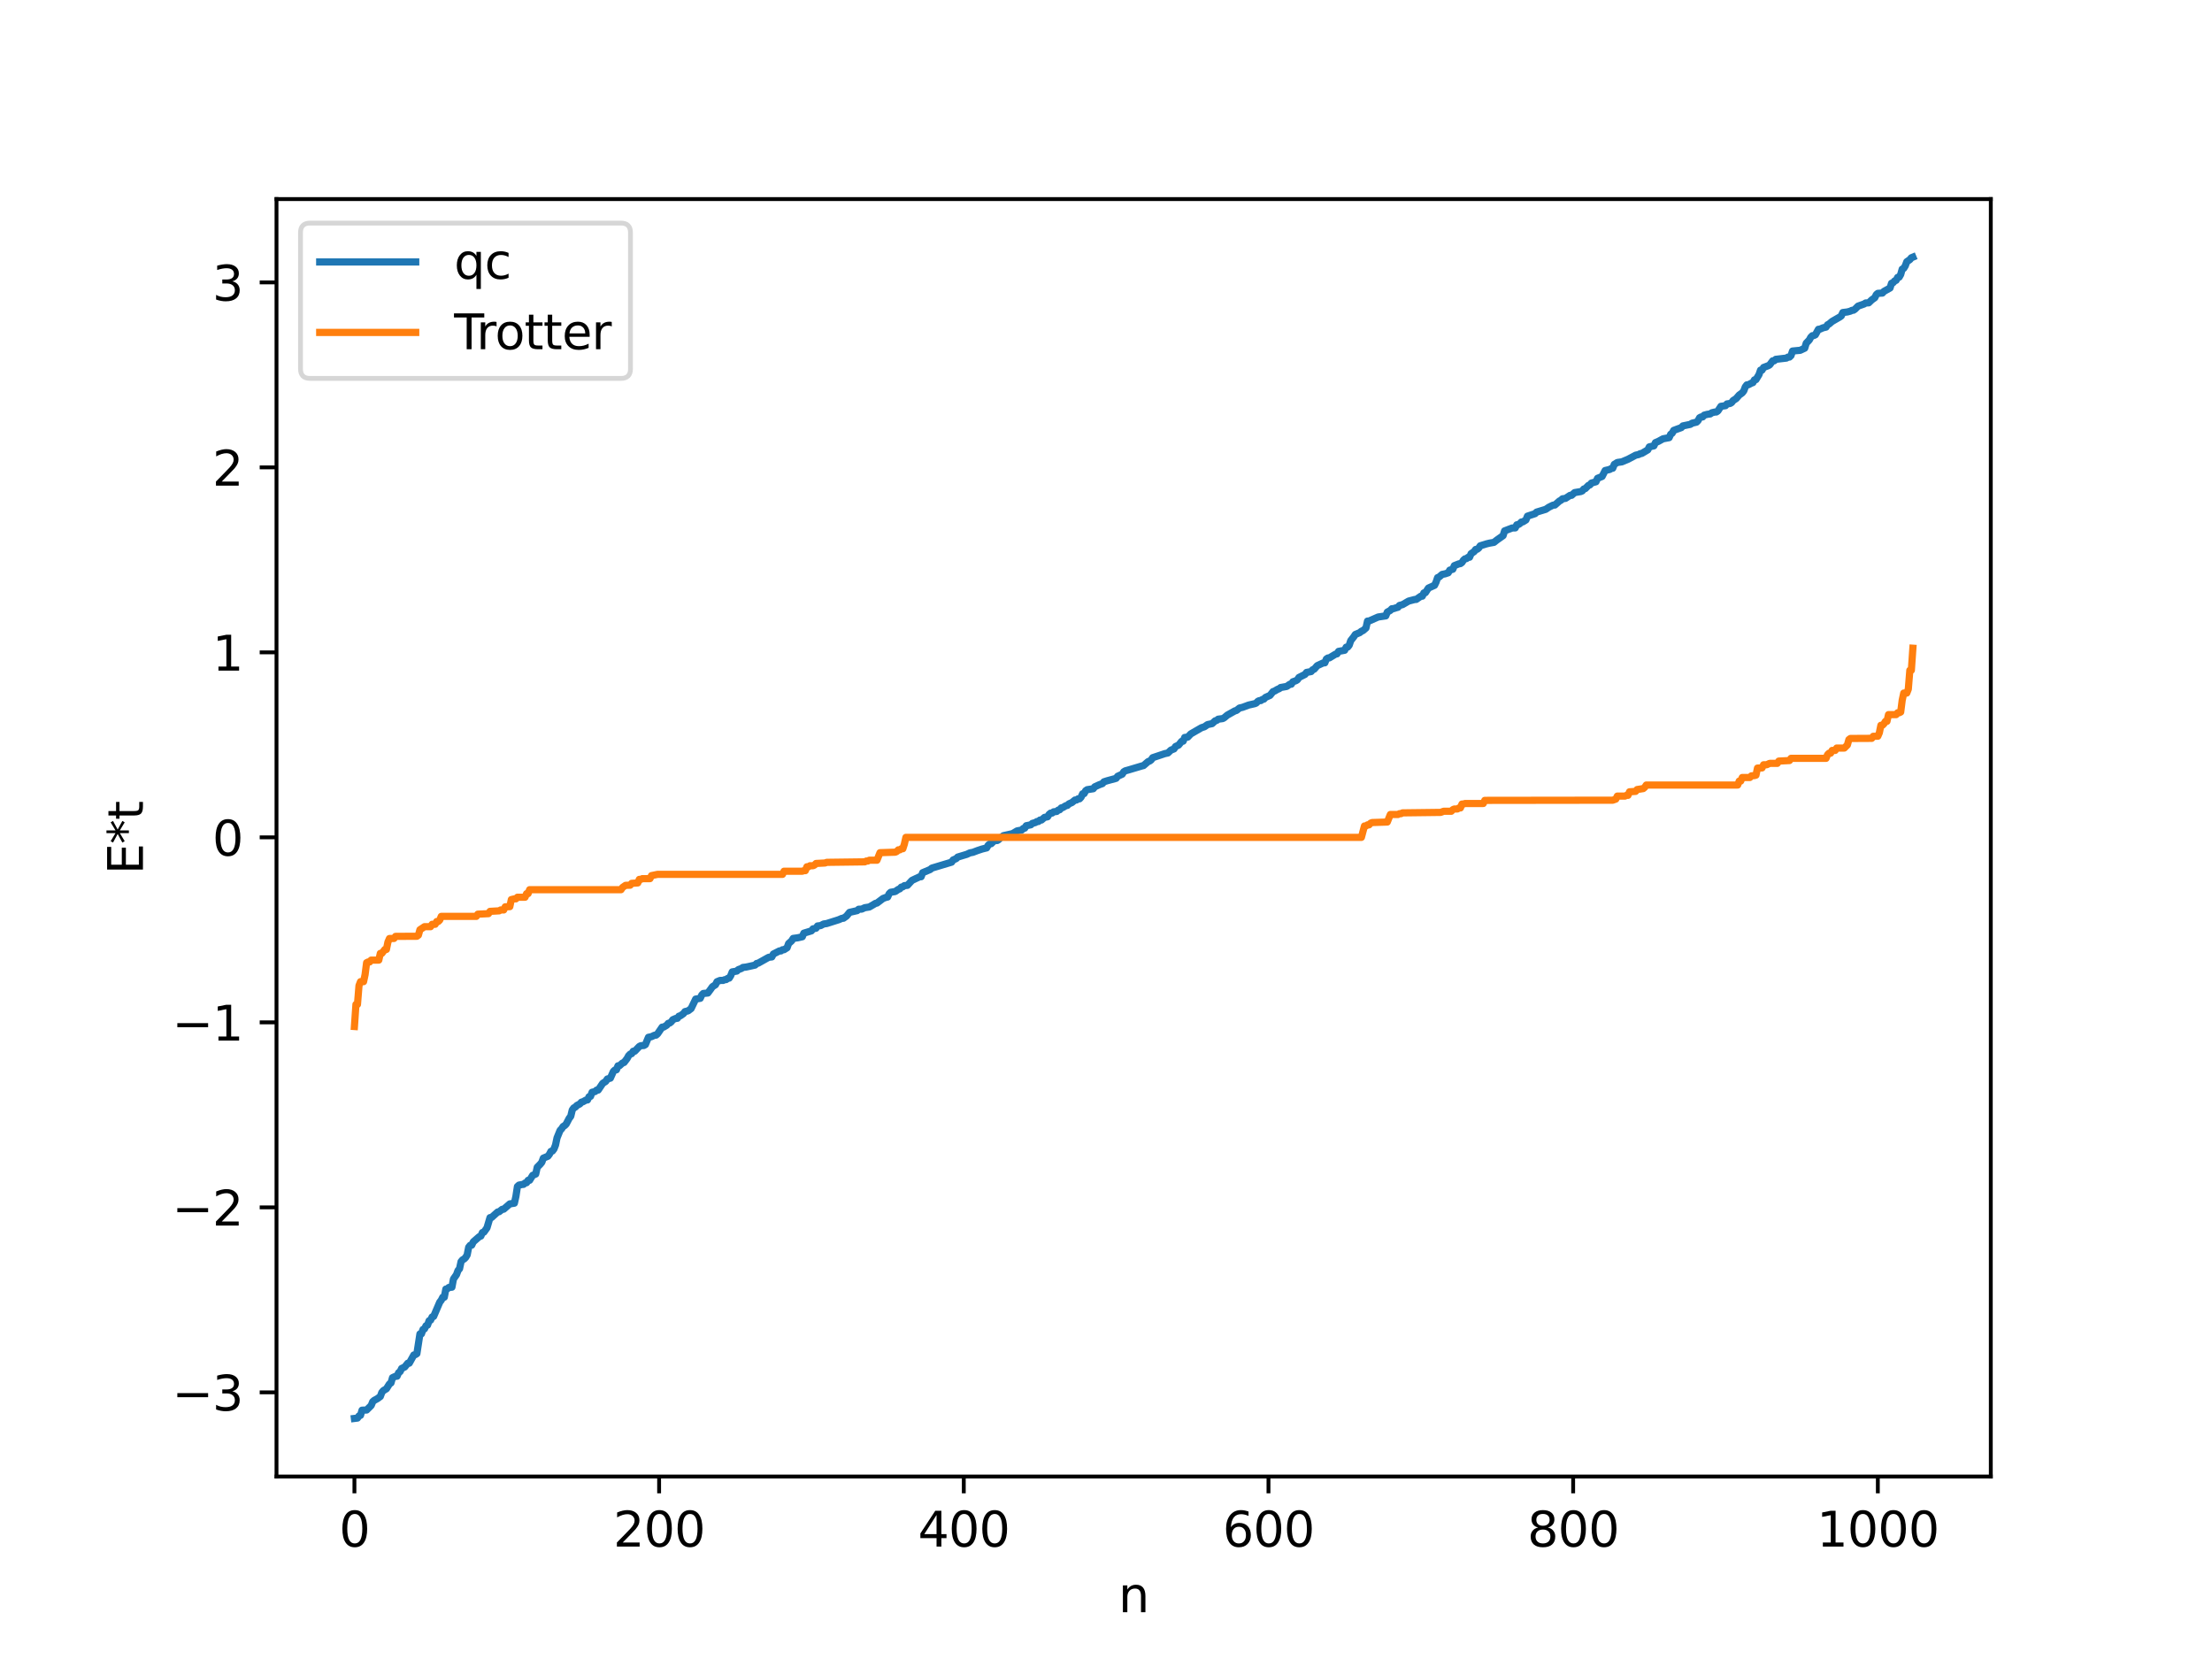 <?xml version="1.0" encoding="utf-8" standalone="no"?>
<!DOCTYPE svg PUBLIC "-//W3C//DTD SVG 1.1//EN"
  "http://www.w3.org/Graphics/SVG/1.1/DTD/svg11.dtd">
<svg xmlns:xlink="http://www.w3.org/1999/xlink" width="460.8pt" height="345.6pt" viewBox="0 0 460.8 345.6" xmlns="http://www.w3.org/2000/svg" version="1.1">
 <defs>
  <style type="text/css">*{stroke-linejoin: round; stroke-linecap: butt}</style>
 </defs>
 <g id="figure_1">
  <g id="patch_1">
   <path d="M 0 345.6 
L 460.8 345.6 
L 460.8 0 
L 0 0 
z
" style="fill: #ffffff"/>
  </g>
  <g id="axes_1">
   <g id="patch_2">
    <path d="M 57.6 307.584 
L 414.72 307.584 
L 414.72 41.472 
L 57.6 41.472 
z
" style="fill: #ffffff"/>
   </g>
   <g id="matplotlib.axis_1">
    <g id="xtick_1">
     <g id="line2d_1">
      <defs>
       <path id="m6f1e377bc5" d="M 0 0 
L 0 3.5 
" style="stroke: #000000; stroke-width: 0.8"/>
      </defs>
      <g>
       <use xlink:href="#m6f1e377bc5" x="73.833" y="307.584" style="stroke: #000000; stroke-width: 0.8"/>
      </g>
     </g>
     <g id="text_1">
      <!-- 0 -->
      <g transform="translate(70.651 322.182) scale(0.1 -0.1)">
       <defs>
        <path id="DejaVuSans-30" d="M 2034 4250 
Q 1547 4250 1301 3770 
Q 1056 3291 1056 2328 
Q 1056 1369 1301 889 
Q 1547 409 2034 409 
Q 2525 409 2770 889 
Q 3016 1369 3016 2328 
Q 3016 3291 2770 3770 
Q 2525 4250 2034 4250 
z
M 2034 4750 
Q 2819 4750 3233 4129 
Q 3647 3509 3647 2328 
Q 3647 1150 3233 529 
Q 2819 -91 2034 -91 
Q 1250 -91 836 529 
Q 422 1150 422 2328 
Q 422 3509 836 4129 
Q 1250 4750 2034 4750 
z
" transform="scale(0.016)"/>
       </defs>
       <use xlink:href="#DejaVuSans-30"/>
      </g>
     </g>
    </g>
    <g id="xtick_2">
     <g id="line2d_2">
      <g>
       <use xlink:href="#m6f1e377bc5" x="137.304" y="307.584" style="stroke: #000000; stroke-width: 0.8"/>
      </g>
     </g>
     <g id="text_2">
      <!-- 200 -->
      <g transform="translate(127.76 322.182) scale(0.1 -0.1)">
       <defs>
        <path id="DejaVuSans-32" d="M 1228 531 
L 3431 531 
L 3431 0 
L 469 0 
L 469 531 
Q 828 903 1448 1529 
Q 2069 2156 2228 2338 
Q 2531 2678 2651 2914 
Q 2772 3150 2772 3378 
Q 2772 3750 2511 3984 
Q 2250 4219 1831 4219 
Q 1534 4219 1204 4116 
Q 875 4013 500 3803 
L 500 4441 
Q 881 4594 1212 4672 
Q 1544 4750 1819 4750 
Q 2544 4750 2975 4387 
Q 3406 4025 3406 3419 
Q 3406 3131 3298 2873 
Q 3191 2616 2906 2266 
Q 2828 2175 2409 1742 
Q 1991 1309 1228 531 
z
" transform="scale(0.016)"/>
       </defs>
       <use xlink:href="#DejaVuSans-32"/>
       <use xlink:href="#DejaVuSans-30" x="63.623"/>
       <use xlink:href="#DejaVuSans-30" x="127.246"/>
      </g>
     </g>
    </g>
    <g id="xtick_3">
     <g id="line2d_3">
      <g>
       <use xlink:href="#m6f1e377bc5" x="200.775" y="307.584" style="stroke: #000000; stroke-width: 0.8"/>
      </g>
     </g>
     <g id="text_3">
      <!-- 400 -->
      <g transform="translate(191.231 322.182) scale(0.1 -0.1)">
       <defs>
        <path id="DejaVuSans-34" d="M 2419 4116 
L 825 1625 
L 2419 1625 
L 2419 4116 
z
M 2253 4666 
L 3047 4666 
L 3047 1625 
L 3713 1625 
L 3713 1100 
L 3047 1100 
L 3047 0 
L 2419 0 
L 2419 1100 
L 313 1100 
L 313 1709 
L 2253 4666 
z
" transform="scale(0.016)"/>
       </defs>
       <use xlink:href="#DejaVuSans-34"/>
       <use xlink:href="#DejaVuSans-30" x="63.623"/>
       <use xlink:href="#DejaVuSans-30" x="127.246"/>
      </g>
     </g>
    </g>
    <g id="xtick_4">
     <g id="line2d_4">
      <g>
       <use xlink:href="#m6f1e377bc5" x="264.246" y="307.584" style="stroke: #000000; stroke-width: 0.8"/>
      </g>
     </g>
     <g id="text_4">
      <!-- 600 -->
      <g transform="translate(254.702 322.182) scale(0.1 -0.1)">
       <defs>
        <path id="DejaVuSans-36" d="M 2113 2584 
Q 1688 2584 1439 2293 
Q 1191 2003 1191 1497 
Q 1191 994 1439 701 
Q 1688 409 2113 409 
Q 2538 409 2786 701 
Q 3034 994 3034 1497 
Q 3034 2003 2786 2293 
Q 2538 2584 2113 2584 
z
M 3366 4563 
L 3366 3988 
Q 3128 4100 2886 4159 
Q 2644 4219 2406 4219 
Q 1781 4219 1451 3797 
Q 1122 3375 1075 2522 
Q 1259 2794 1537 2939 
Q 1816 3084 2150 3084 
Q 2853 3084 3261 2657 
Q 3669 2231 3669 1497 
Q 3669 778 3244 343 
Q 2819 -91 2113 -91 
Q 1303 -91 875 529 
Q 447 1150 447 2328 
Q 447 3434 972 4092 
Q 1497 4750 2381 4750 
Q 2619 4750 2861 4703 
Q 3103 4656 3366 4563 
z
" transform="scale(0.016)"/>
       </defs>
       <use xlink:href="#DejaVuSans-36"/>
       <use xlink:href="#DejaVuSans-30" x="63.623"/>
       <use xlink:href="#DejaVuSans-30" x="127.246"/>
      </g>
     </g>
    </g>
    <g id="xtick_5">
     <g id="line2d_5">
      <g>
       <use xlink:href="#m6f1e377bc5" x="327.717" y="307.584" style="stroke: #000000; stroke-width: 0.8"/>
      </g>
     </g>
     <g id="text_5">
      <!-- 800 -->
      <g transform="translate(318.173 322.182) scale(0.1 -0.1)">
       <defs>
        <path id="DejaVuSans-38" d="M 2034 2216 
Q 1584 2216 1326 1975 
Q 1069 1734 1069 1313 
Q 1069 891 1326 650 
Q 1584 409 2034 409 
Q 2484 409 2743 651 
Q 3003 894 3003 1313 
Q 3003 1734 2745 1975 
Q 2488 2216 2034 2216 
z
M 1403 2484 
Q 997 2584 770 2862 
Q 544 3141 544 3541 
Q 544 4100 942 4425 
Q 1341 4750 2034 4750 
Q 2731 4750 3128 4425 
Q 3525 4100 3525 3541 
Q 3525 3141 3298 2862 
Q 3072 2584 2669 2484 
Q 3125 2378 3379 2068 
Q 3634 1759 3634 1313 
Q 3634 634 3220 271 
Q 2806 -91 2034 -91 
Q 1263 -91 848 271 
Q 434 634 434 1313 
Q 434 1759 690 2068 
Q 947 2378 1403 2484 
z
M 1172 3481 
Q 1172 3119 1398 2916 
Q 1625 2713 2034 2713 
Q 2441 2713 2670 2916 
Q 2900 3119 2900 3481 
Q 2900 3844 2670 4047 
Q 2441 4250 2034 4250 
Q 1625 4250 1398 4047 
Q 1172 3844 1172 3481 
z
" transform="scale(0.016)"/>
       </defs>
       <use xlink:href="#DejaVuSans-38"/>
       <use xlink:href="#DejaVuSans-30" x="63.623"/>
       <use xlink:href="#DejaVuSans-30" x="127.246"/>
      </g>
     </g>
    </g>
    <g id="xtick_6">
     <g id="line2d_6">
      <g>
       <use xlink:href="#m6f1e377bc5" x="391.188" y="307.584" style="stroke: #000000; stroke-width: 0.8"/>
      </g>
     </g>
     <g id="text_6">
      <!-- 1000 -->
      <g transform="translate(378.463 322.182) scale(0.1 -0.1)">
       <defs>
        <path id="DejaVuSans-31" d="M 794 531 
L 1825 531 
L 1825 4091 
L 703 3866 
L 703 4441 
L 1819 4666 
L 2450 4666 
L 2450 531 
L 3481 531 
L 3481 0 
L 794 0 
L 794 531 
z
" transform="scale(0.016)"/>
       </defs>
       <use xlink:href="#DejaVuSans-31"/>
       <use xlink:href="#DejaVuSans-30" x="63.623"/>
       <use xlink:href="#DejaVuSans-30" x="127.246"/>
       <use xlink:href="#DejaVuSans-30" x="190.869"/>
      </g>
     </g>
    </g>
    <g id="text_7">
     <!-- n -->
     <g transform="translate(232.991 335.861) scale(0.1 -0.1)">
      <defs>
       <path id="DejaVuSans-6e" d="M 3513 2113 
L 3513 0 
L 2938 0 
L 2938 2094 
Q 2938 2591 2744 2837 
Q 2550 3084 2163 3084 
Q 1697 3084 1428 2787 
Q 1159 2491 1159 1978 
L 1159 0 
L 581 0 
L 581 3500 
L 1159 3500 
L 1159 2956 
Q 1366 3272 1645 3428 
Q 1925 3584 2291 3584 
Q 2894 3584 3203 3211 
Q 3513 2838 3513 2113 
z
" transform="scale(0.016)"/>
      </defs>
      <use xlink:href="#DejaVuSans-6e"/>
     </g>
    </g>
   </g>
   <g id="matplotlib.axis_2">
    <g id="ytick_1">
     <g id="line2d_7">
      <defs>
       <path id="mf1feb1be3d" d="M 0 0 
L -3.5 0 
" style="stroke: #000000; stroke-width: 0.8"/>
      </defs>
      <g>
       <use xlink:href="#mf1feb1be3d" x="57.6" y="290.049" style="stroke: #000000; stroke-width: 0.8"/>
      </g>
     </g>
     <g id="text_8">
      <!-- −3 -->
      <g transform="translate(35.858 293.848) scale(0.1 -0.1)">
       <defs>
        <path id="DejaVuSans-2212" d="M 678 2272 
L 4684 2272 
L 4684 1741 
L 678 1741 
L 678 2272 
z
" transform="scale(0.016)"/>
        <path id="DejaVuSans-33" d="M 2597 2516 
Q 3050 2419 3304 2112 
Q 3559 1806 3559 1356 
Q 3559 666 3084 287 
Q 2609 -91 1734 -91 
Q 1441 -91 1130 -33 
Q 819 25 488 141 
L 488 750 
Q 750 597 1062 519 
Q 1375 441 1716 441 
Q 2309 441 2620 675 
Q 2931 909 2931 1356 
Q 2931 1769 2642 2001 
Q 2353 2234 1838 2234 
L 1294 2234 
L 1294 2753 
L 1863 2753 
Q 2328 2753 2575 2939 
Q 2822 3125 2822 3475 
Q 2822 3834 2567 4026 
Q 2313 4219 1838 4219 
Q 1578 4219 1281 4162 
Q 984 4106 628 3988 
L 628 4550 
Q 988 4650 1302 4700 
Q 1616 4750 1894 4750 
Q 2613 4750 3031 4423 
Q 3450 4097 3450 3541 
Q 3450 3153 3228 2886 
Q 3006 2619 2597 2516 
z
" transform="scale(0.016)"/>
       </defs>
       <use xlink:href="#DejaVuSans-2212"/>
       <use xlink:href="#DejaVuSans-33" x="83.789"/>
      </g>
     </g>
    </g>
    <g id="ytick_2">
     <g id="line2d_8">
      <g>
       <use xlink:href="#mf1feb1be3d" x="57.6" y="251.512" style="stroke: #000000; stroke-width: 0.8"/>
      </g>
     </g>
     <g id="text_9">
      <!-- −2 -->
      <g transform="translate(35.858 255.311) scale(0.1 -0.1)">
       <use xlink:href="#DejaVuSans-2212"/>
       <use xlink:href="#DejaVuSans-32" x="83.789"/>
      </g>
     </g>
    </g>
    <g id="ytick_3">
     <g id="line2d_9">
      <g>
       <use xlink:href="#mf1feb1be3d" x="57.6" y="212.975" style="stroke: #000000; stroke-width: 0.8"/>
      </g>
     </g>
     <g id="text_10">
      <!-- −1 -->
      <g transform="translate(35.858 216.774) scale(0.1 -0.1)">
       <use xlink:href="#DejaVuSans-2212"/>
       <use xlink:href="#DejaVuSans-31" x="83.789"/>
      </g>
     </g>
    </g>
    <g id="ytick_4">
     <g id="line2d_10">
      <g>
       <use xlink:href="#mf1feb1be3d" x="57.6" y="174.438" style="stroke: #000000; stroke-width: 0.8"/>
      </g>
     </g>
     <g id="text_11">
      <!-- 0 -->
      <g transform="translate(44.237 178.237) scale(0.1 -0.1)">
       <use xlink:href="#DejaVuSans-30"/>
      </g>
     </g>
    </g>
    <g id="ytick_5">
     <g id="line2d_11">
      <g>
       <use xlink:href="#mf1feb1be3d" x="57.6" y="135.901" style="stroke: #000000; stroke-width: 0.8"/>
      </g>
     </g>
     <g id="text_12">
      <!-- 1 -->
      <g transform="translate(44.237 139.7) scale(0.1 -0.1)">
       <use xlink:href="#DejaVuSans-31"/>
      </g>
     </g>
    </g>
    <g id="ytick_6">
     <g id="line2d_12">
      <g>
       <use xlink:href="#mf1feb1be3d" x="57.6" y="97.364" style="stroke: #000000; stroke-width: 0.8"/>
      </g>
     </g>
     <g id="text_13">
      <!-- 2 -->
      <g transform="translate(44.237 101.163) scale(0.1 -0.1)">
       <use xlink:href="#DejaVuSans-32"/>
      </g>
     </g>
    </g>
    <g id="ytick_7">
     <g id="line2d_13">
      <g>
       <use xlink:href="#mf1feb1be3d" x="57.6" y="58.827" style="stroke: #000000; stroke-width: 0.8"/>
      </g>
     </g>
     <g id="text_14">
      <!-- 3 -->
      <g transform="translate(44.237 62.626) scale(0.1 -0.1)">
       <use xlink:href="#DejaVuSans-33"/>
      </g>
     </g>
    </g>
    <g id="text_15">
     <!-- E*t -->
     <g transform="translate(29.778 182.148) rotate(-90) scale(0.1 -0.1)">
      <defs>
       <path id="DejaVuSans-45" d="M 628 4666 
L 3578 4666 
L 3578 4134 
L 1259 4134 
L 1259 2753 
L 3481 2753 
L 3481 2222 
L 1259 2222 
L 1259 531 
L 3634 531 
L 3634 0 
L 628 0 
L 628 4666 
z
" transform="scale(0.016)"/>
       <path id="DejaVuSans-2a" d="M 3009 3897 
L 1888 3291 
L 3009 2681 
L 2828 2375 
L 1778 3009 
L 1778 1831 
L 1422 1831 
L 1422 3009 
L 372 2375 
L 191 2681 
L 1313 3291 
L 191 3897 
L 372 4206 
L 1422 3572 
L 1422 4750 
L 1778 4750 
L 1778 3572 
L 2828 4206 
L 3009 3897 
z
" transform="scale(0.016)"/>
       <path id="DejaVuSans-74" d="M 1172 4494 
L 1172 3500 
L 2356 3500 
L 2356 3053 
L 1172 3053 
L 1172 1153 
Q 1172 725 1289 603 
Q 1406 481 1766 481 
L 2356 481 
L 2356 0 
L 1766 0 
Q 1100 0 847 248 
Q 594 497 594 1153 
L 594 3053 
L 172 3053 
L 172 3500 
L 594 3500 
L 594 4494 
L 1172 4494 
z
" transform="scale(0.016)"/>
      </defs>
      <use xlink:href="#DejaVuSans-45"/>
      <use xlink:href="#DejaVuSans-2a" x="63.184"/>
      <use xlink:href="#DejaVuSans-74" x="113.184"/>
     </g>
    </g>
   </g>
   <g id="line2d_14">
    <path d="M 73.833 295.488 
L 74.467 295.41 
L 74.785 294.966 
L 75.102 294.839 
L 75.42 293.769 
L 76.372 293.733 
L 77.324 292.79 
L 77.641 292.006 
L 77.958 291.724 
L 78.593 291.378 
L 79.228 290.92 
L 79.545 290.059 
L 79.862 289.692 
L 80.497 289.308 
L 81.132 288.299 
L 81.449 288.091 
L 81.767 286.993 
L 82.401 286.704 
L 82.719 286.688 
L 83.036 285.96 
L 83.353 285.731 
L 83.671 285.071 
L 84.305 284.777 
L 84.94 283.989 
L 85.258 283.976 
L 86.21 282.262 
L 86.527 282.199 
L 86.844 281.991 
L 87.479 277.884 
L 87.796 277.866 
L 88.114 276.952 
L 88.431 276.832 
L 88.748 276.175 
L 89.066 276.048 
L 89.383 275.141 
L 89.7 275.014 
L 90.018 274.34 
L 90.335 274.236 
L 91.605 271.267 
L 91.922 270.859 
L 92.239 270.234 
L 92.557 270.233 
L 92.874 268.541 
L 93.191 268.478 
L 93.509 268.197 
L 94.143 268.144 
L 94.461 266.441 
L 95.096 265.534 
L 95.413 264.67 
L 95.73 264.297 
L 96.048 262.818 
L 96.365 262.441 
L 96.682 262.271 
L 97 261.955 
L 97.317 261.428 
L 97.634 259.823 
L 97.952 259.423 
L 98.269 259.391 
L 98.586 258.712 
L 99.856 257.605 
L 100.173 257.496 
L 100.491 256.764 
L 100.808 256.675 
L 101.443 255.793 
L 102.077 253.651 
L 102.395 253.627 
L 103.664 252.486 
L 103.981 252.424 
L 104.616 251.925 
L 104.934 251.895 
L 106.203 250.794 
L 107.155 250.647 
L 107.472 249.233 
L 107.79 247.173 
L 108.107 246.881 
L 108.742 246.753 
L 109.059 246.724 
L 109.377 246.446 
L 109.694 246.383 
L 110.011 245.879 
L 110.329 245.875 
L 110.963 244.845 
L 111.598 244.575 
L 111.915 243.163 
L 112.55 242.518 
L 112.867 242.129 
L 113.185 241.261 
L 114.137 240.869 
L 114.454 240.451 
L 114.772 239.848 
L 115.089 239.772 
L 115.406 239.347 
L 115.724 238.534 
L 116.041 237.035 
L 116.676 235.479 
L 116.993 235.155 
L 117.31 234.667 
L 117.628 234.486 
L 117.945 234.163 
L 118.58 232.951 
L 118.897 232.55 
L 119.215 231.219 
L 119.532 230.789 
L 119.849 230.641 
L 120.167 230.293 
L 120.801 229.962 
L 121.119 229.602 
L 121.436 229.519 
L 122.071 229.16 
L 122.388 229.137 
L 122.705 228.471 
L 123.023 228.386 
L 123.34 227.537 
L 123.975 227.385 
L 124.292 227.087 
L 124.61 227.082 
L 125.562 225.674 
L 126.196 225.269 
L 126.514 224.776 
L 127.148 224.603 
L 127.783 223.189 
L 128.1 222.9 
L 128.418 222.858 
L 128.735 222.028 
L 129.053 222.006 
L 129.687 221.434 
L 130.005 221.336 
L 130.639 220.509 
L 130.957 219.921 
L 131.274 219.599 
L 131.591 219.497 
L 131.909 218.99 
L 132.226 218.99 
L 133.178 218.001 
L 133.496 217.837 
L 134.13 217.794 
L 134.448 217.61 
L 135.082 216.087 
L 135.717 215.957 
L 136.352 215.655 
L 136.669 215.635 
L 136.986 215.358 
L 137.939 213.968 
L 138.256 213.955 
L 138.891 213.572 
L 139.208 213.183 
L 139.525 213.11 
L 139.843 212.854 
L 140.16 212.422 
L 140.795 212.148 
L 141.112 212.129 
L 141.429 211.69 
L 141.747 211.599 
L 142.381 211.147 
L 142.699 210.731 
L 143.334 210.584 
L 143.968 210.107 
L 144.92 208.128 
L 145.872 207.969 
L 146.19 207.274 
L 146.507 206.958 
L 147.459 206.863 
L 148.094 206.005 
L 148.411 205.551 
L 149.046 205.143 
L 149.363 204.509 
L 149.998 204.243 
L 150.633 204.241 
L 150.95 204.087 
L 151.267 204.066 
L 151.585 203.822 
L 151.902 203.764 
L 152.22 203.255 
L 152.537 202.461 
L 153.489 202.295 
L 153.806 201.988 
L 154.441 201.759 
L 154.758 201.535 
L 155.393 201.461 
L 156.028 201.328 
L 157.297 201.043 
L 157.615 200.712 
L 157.932 200.653 
L 159.836 199.585 
L 160.153 199.418 
L 160.788 199.345 
L 161.105 198.738 
L 162.375 198.093 
L 162.692 198.093 
L 163.01 197.85 
L 163.327 197.84 
L 163.962 197.439 
L 164.279 196.563 
L 164.914 195.995 
L 165.231 195.488 
L 166.183 195.36 
L 166.818 195.218 
L 167.135 195.143 
L 167.453 194.396 
L 169.039 193.913 
L 169.357 193.497 
L 169.991 193.368 
L 170.309 192.895 
L 170.943 192.821 
L 171.578 192.484 
L 172.213 192.391 
L 174.752 191.585 
L 175.386 191.306 
L 175.704 191.286 
L 176.339 190.841 
L 176.973 190.063 
L 178.56 189.701 
L 178.877 189.411 
L 179.512 189.386 
L 180.147 189.093 
L 181.099 188.943 
L 182.051 188.389 
L 182.368 188.19 
L 182.686 188.125 
L 183.955 187.167 
L 184.59 186.933 
L 184.907 186.869 
L 185.224 186.177 
L 185.542 185.877 
L 186.494 185.719 
L 187.129 185.28 
L 187.446 185.161 
L 187.763 184.799 
L 188.081 184.737 
L 188.398 184.495 
L 189.033 184.431 
L 189.985 183.402 
L 191.572 182.649 
L 191.889 182.639 
L 192.206 181.798 
L 193.793 181.129 
L 194.11 180.845 
L 198.236 179.604 
L 198.553 179.141 
L 199.188 178.871 
L 199.505 178.545 
L 201.41 177.968 
L 202.044 177.671 
L 202.679 177.549 
L 203.631 177.186 
L 204.583 176.871 
L 205.218 176.709 
L 205.535 176.636 
L 205.853 176.083 
L 206.17 175.821 
L 206.487 175.754 
L 207.122 175.131 
L 207.757 175.089 
L 208.074 174.883 
L 208.391 174.508 
L 208.709 174.392 
L 209.026 174.086 
L 210.93 173.658 
L 211.882 173.087 
L 212.834 172.917 
L 213.152 172.59 
L 213.469 172.523 
L 213.786 172.013 
L 214.421 171.887 
L 214.739 171.82 
L 215.056 171.527 
L 215.691 171.35 
L 216.008 171.141 
L 216.325 171.131 
L 216.643 170.829 
L 216.96 170.825 
L 217.595 170.278 
L 218.229 170.151 
L 218.547 169.64 
L 218.864 169.387 
L 219.181 169.373 
L 219.499 169.115 
L 220.134 169.04 
L 220.451 168.76 
L 220.768 168.68 
L 221.086 168.295 
L 221.403 168.23 
L 222.038 167.839 
L 222.355 167.781 
L 222.672 167.458 
L 223.307 167.181 
L 223.942 166.658 
L 224.259 166.653 
L 224.577 166.412 
L 224.894 166.409 
L 225.211 166.066 
L 225.529 165.357 
L 225.846 165.323 
L 226.163 164.726 
L 226.481 164.507 
L 227.75 164.305 
L 228.067 163.899 
L 229.02 163.466 
L 229.654 163.24 
L 229.972 162.865 
L 230.606 162.659 
L 232.51 162.139 
L 232.828 161.713 
L 233.462 161.422 
L 233.78 161.279 
L 234.097 160.78 
L 234.415 160.582 
L 235.049 160.405 
L 237.905 159.555 
L 238.223 159.479 
L 239.175 158.651 
L 239.492 158.541 
L 239.81 158.305 
L 240.127 157.839 
L 242.666 156.99 
L 243.3 156.856 
L 243.935 156.253 
L 244.57 156.012 
L 244.887 155.51 
L 245.522 155.218 
L 246.157 154.439 
L 246.474 154.4 
L 246.791 153.627 
L 247.426 153.551 
L 248.061 152.888 
L 250.282 151.602 
L 250.917 151.394 
L 251.552 150.946 
L 252.504 150.744 
L 253.139 150.162 
L 253.456 150.082 
L 253.773 149.821 
L 254.725 149.691 
L 255.043 149.506 
L 255.677 148.972 
L 257.264 148.083 
L 257.581 148.003 
L 258.216 147.492 
L 258.851 147.348 
L 260.12 146.876 
L 261.39 146.587 
L 261.707 146.456 
L 262.024 146.107 
L 262.342 145.95 
L 262.659 145.939 
L 262.977 145.711 
L 263.294 145.638 
L 263.611 145.285 
L 264.563 144.865 
L 265.198 144.073 
L 265.515 143.964 
L 266.15 143.591 
L 266.467 143.477 
L 266.785 143.223 
L 268.054 142.995 
L 268.689 142.543 
L 269.006 142.532 
L 269.324 142.029 
L 269.958 141.807 
L 270.276 141.61 
L 270.593 141.128 
L 271.862 140.491 
L 272.18 140.076 
L 273.132 139.9 
L 273.449 139.52 
L 273.767 139.406 
L 274.401 138.672 
L 275.671 138.087 
L 275.988 138.078 
L 276.305 137.287 
L 276.623 137.073 
L 276.94 137.044 
L 278.21 136.272 
L 278.527 136.208 
L 278.844 135.695 
L 280.114 135.463 
L 280.431 134.821 
L 280.748 134.795 
L 281.066 134.406 
L 281.383 133.454 
L 282.018 132.652 
L 282.335 132.174 
L 283.287 131.776 
L 283.605 131.493 
L 283.922 131.377 
L 284.557 130.824 
L 284.874 129.385 
L 285.191 129.372 
L 287.096 128.533 
L 288.682 128.298 
L 289 127.509 
L 289.634 127.158 
L 289.952 126.807 
L 290.269 126.8 
L 290.904 126.592 
L 291.221 126.509 
L 291.539 126.124 
L 292.173 125.957 
L 293.443 125.218 
L 294.712 124.884 
L 295.029 124.869 
L 295.981 124.203 
L 296.299 124.195 
L 296.616 123.51 
L 296.934 123.468 
L 297.568 122.504 
L 298.838 121.931 
L 299.155 121.275 
L 299.472 120.332 
L 299.79 120.203 
L 300.424 119.66 
L 301.059 119.534 
L 301.694 119.322 
L 302.011 118.766 
L 302.646 118.586 
L 302.963 117.834 
L 303.915 117.458 
L 304.233 117.41 
L 304.55 117.178 
L 304.867 116.69 
L 305.185 116.418 
L 305.502 116.36 
L 305.82 116.104 
L 306.137 116.082 
L 306.454 115.341 
L 307.089 114.909 
L 307.406 114.463 
L 307.724 114.421 
L 308.041 114.174 
L 308.358 113.703 
L 309.628 113.308 
L 310.262 113.154 
L 311.215 112.984 
L 311.849 112.484 
L 313.119 111.588 
L 313.436 110.592 
L 315.023 109.987 
L 315.658 109.97 
L 315.975 109.328 
L 316.292 109.281 
L 316.61 109.081 
L 316.927 108.747 
L 317.244 108.712 
L 317.879 108.318 
L 318.196 107.525 
L 319.783 107.002 
L 320.1 106.681 
L 322.005 106.104 
L 322.639 105.673 
L 323.274 105.356 
L 323.591 105.213 
L 323.909 105.208 
L 324.861 104.369 
L 325.178 104.209 
L 325.496 103.909 
L 326.13 103.819 
L 327.082 103.186 
L 327.4 103.18 
L 328.034 102.612 
L 329.304 102.399 
L 329.621 102.261 
L 329.939 101.863 
L 330.256 101.777 
L 330.891 101.129 
L 331.208 101.014 
L 331.525 100.629 
L 332.477 100.358 
L 332.795 99.642 
L 333.747 99.258 
L 334.381 98.016 
L 335.334 97.797 
L 335.651 97.595 
L 335.968 97.538 
L 336.286 96.738 
L 336.92 96.345 
L 337.872 96.209 
L 339.142 95.676 
L 340.411 95.004 
L 340.729 94.827 
L 341.363 94.689 
L 341.681 94.506 
L 341.998 94.467 
L 343.267 93.713 
L 343.585 93.089 
L 344.537 92.88 
L 344.854 92.208 
L 345.489 91.937 
L 346.441 91.41 
L 347.71 91.174 
L 348.028 90.471 
L 348.345 90.243 
L 348.662 89.659 
L 349.297 89.422 
L 350.249 89.078 
L 350.567 88.726 
L 352.153 88.396 
L 352.471 88.163 
L 353.423 87.936 
L 353.74 87.613 
L 354.058 87.022 
L 354.375 86.855 
L 354.692 86.854 
L 355.01 86.487 
L 355.644 86.317 
L 356.279 86.23 
L 356.596 85.988 
L 357.231 85.834 
L 357.548 85.822 
L 357.866 85.607 
L 358.5 84.645 
L 359.453 84.51 
L 359.77 84.142 
L 360.405 84.051 
L 360.722 83.864 
L 361.039 83.443 
L 361.674 83.031 
L 362.309 82.295 
L 362.943 81.836 
L 363.261 81.425 
L 363.578 80.592 
L 363.896 80.178 
L 364.213 80.16 
L 364.848 79.819 
L 365.165 79.705 
L 365.482 79.134 
L 365.8 79.08 
L 366.434 78.033 
L 366.752 77.103 
L 367.069 77.1 
L 367.386 76.547 
L 368.339 76.189 
L 368.656 76.009 
L 369.291 75.164 
L 369.608 75.157 
L 369.925 74.855 
L 372.147 74.595 
L 372.464 74.392 
L 372.781 74.385 
L 373.099 74.078 
L 373.416 73.128 
L 374.368 73.033 
L 375.003 72.98 
L 375.955 72.533 
L 376.272 71.496 
L 376.907 70.825 
L 377.224 70.249 
L 377.542 69.936 
L 377.859 69.895 
L 378.177 69.741 
L 378.811 68.599 
L 379.129 68.57 
L 379.763 68.291 
L 380.398 68.141 
L 380.715 67.656 
L 381.033 67.492 
L 381.667 66.955 
L 383.254 66.041 
L 383.572 65.811 
L 383.889 65.106 
L 384.841 64.986 
L 385.476 64.816 
L 385.793 64.648 
L 386.11 64.621 
L 386.428 64.409 
L 387.062 63.775 
L 388.332 63.324 
L 388.649 63.115 
L 389.284 63.084 
L 389.919 62.47 
L 390.553 62.02 
L 390.871 61.365 
L 391.188 61.11 
L 392.14 61.051 
L 392.458 60.702 
L 393.727 59.995 
L 394.044 59.008 
L 394.362 58.893 
L 394.679 58.526 
L 394.996 58.395 
L 395.314 57.787 
L 395.631 57.734 
L 395.948 57.178 
L 396.266 56.061 
L 396.583 55.898 
L 396.9 55.386 
L 397.218 54.522 
L 397.853 54.088 
L 398.17 53.7 
L 398.487 53.568 
L 398.487 53.568 
" clip-path="url(#p3d0cc2cb53)" style="fill: none; stroke: #1f77b4; stroke-width: 1.5; stroke-linecap: square"/>
   </g>
   <g id="line2d_15">
    <path d="M 73.833 213.841 
L 74.15 209.243 
L 74.467 209.243 
L 74.785 205.313 
L 75.102 204.497 
L 75.737 204.497 
L 76.054 203.026 
L 76.372 200.544 
L 76.689 200.391 
L 77.006 200.391 
L 77.324 200.007 
L 78.91 200.007 
L 79.228 198.607 
L 79.545 198.607 
L 80.18 197.786 
L 80.497 197.786 
L 80.815 196.238 
L 81.132 195.509 
L 82.084 195.496 
L 82.401 195.065 
L 86.844 195.04 
L 87.162 194.804 
L 87.479 193.682 
L 88.431 193.045 
L 89.7 193.045 
L 90.018 192.549 
L 90.653 192.549 
L 90.97 191.972 
L 91.287 191.972 
L 91.605 191.672 
L 91.922 190.899 
L 99.221 190.899 
L 99.539 190.439 
L 101.76 190.33 
L 102.077 189.853 
L 103.981 189.745 
L 104.299 189.559 
L 104.934 189.559 
L 105.251 188.905 
L 106.203 188.872 
L 106.52 187.395 
L 107.155 187.249 
L 107.472 187.249 
L 107.79 186.909 
L 109.377 186.909 
L 109.694 186.162 
L 110.011 186.162 
L 110.329 185.338 
L 129.37 185.338 
L 129.687 184.869 
L 130.322 184.429 
L 131.274 184.401 
L 131.591 184.017 
L 132.861 183.93 
L 133.178 183.192 
L 133.496 183.192 
L 133.813 183.037 
L 135.4 183.037 
L 135.717 182.408 
L 136.986 182.145 
L 163.01 182.145 
L 163.327 181.492 
L 167.135 181.492 
L 167.453 181.373 
L 167.77 181.373 
L 168.087 180.565 
L 168.405 180.565 
L 168.722 180.349 
L 169.357 180.349 
L 169.674 180.21 
L 169.991 179.876 
L 171.896 179.775 
L 172.213 179.641 
L 180.147 179.541 
L 180.464 179.37 
L 180.781 179.37 
L 181.099 179.201 
L 182.686 179.201 
L 183.32 177.63 
L 186.494 177.525 
L 186.811 177.387 
L 187.129 177.042 
L 187.446 177.042 
L 187.763 176.808 
L 188.081 176.808 
L 188.398 175.831 
L 188.715 174.438 
L 283.605 174.438 
L 284.239 172.068 
L 284.557 172.068 
L 284.874 171.834 
L 285.191 171.834 
L 285.509 171.489 
L 285.826 171.351 
L 289 171.245 
L 289.634 169.675 
L 291.221 169.675 
L 291.539 169.506 
L 291.856 169.506 
L 292.173 169.334 
L 300.107 169.235 
L 300.742 169 
L 302.329 169 
L 302.646 168.666 
L 302.963 168.527 
L 303.598 168.527 
L 303.915 168.311 
L 304.233 168.311 
L 304.55 167.503 
L 304.867 167.503 
L 305.185 167.384 
L 308.993 167.384 
L 309.31 166.731 
L 335.968 166.695 
L 336.603 166.468 
L 336.92 165.839 
L 338.507 165.839 
L 338.824 165.684 
L 339.142 165.684 
L 339.459 164.946 
L 340.729 164.859 
L 341.046 164.475 
L 342.315 164.277 
L 342.633 164.007 
L 342.95 163.538 
L 361.991 163.538 
L 362.309 162.714 
L 362.626 162.714 
L 362.943 161.967 
L 364.53 161.967 
L 364.848 161.627 
L 365.482 161.568 
L 365.8 161.481 
L 366.117 160.004 
L 367.069 159.971 
L 367.386 159.317 
L 368.021 159.317 
L 368.656 159.023 
L 370.243 159.023 
L 370.56 158.546 
L 372.781 158.437 
L 373.099 157.977 
L 380.398 157.977 
L 380.715 157.204 
L 381.033 156.904 
L 381.35 156.904 
L 381.667 156.327 
L 382.302 156.327 
L 382.62 155.831 
L 384.206 155.831 
L 384.841 155.194 
L 385.158 154.072 
L 385.476 153.836 
L 389.919 153.811 
L 390.236 153.38 
L 391.188 153.367 
L 391.505 152.638 
L 391.823 151.09 
L 392.14 151.09 
L 392.458 150.776 
L 392.775 150.269 
L 393.092 150.269 
L 393.41 148.869 
L 394.996 148.869 
L 395.314 148.485 
L 395.631 148.485 
L 395.948 148.332 
L 396.266 145.85 
L 396.583 144.379 
L 397.218 144.379 
L 397.535 143.563 
L 397.853 139.633 
L 398.17 139.633 
L 398.487 135.035 
L 398.487 135.035 
" clip-path="url(#p3d0cc2cb53)" style="fill: none; stroke: #ff7f0e; stroke-width: 1.5; stroke-linecap: square"/>
   </g>
   <g id="patch_3">
    <path d="M 57.6 307.584 
L 57.6 41.472 
" style="fill: none; stroke: #000000; stroke-width: 0.8; stroke-linejoin: miter; stroke-linecap: square"/>
   </g>
   <g id="patch_4">
    <path d="M 414.72 307.584 
L 414.72 41.472 
" style="fill: none; stroke: #000000; stroke-width: 0.8; stroke-linejoin: miter; stroke-linecap: square"/>
   </g>
   <g id="patch_5">
    <path d="M 57.6 307.584 
L 414.72 307.584 
" style="fill: none; stroke: #000000; stroke-width: 0.8; stroke-linejoin: miter; stroke-linecap: square"/>
   </g>
   <g id="patch_6">
    <path d="M 57.6 41.472 
L 414.72 41.472 
" style="fill: none; stroke: #000000; stroke-width: 0.8; stroke-linejoin: miter; stroke-linecap: square"/>
   </g>
   <g id="legend_1">
    <g id="patch_7">
     <path d="M 64.6 78.828 
L 129.342 78.828 
Q 131.342 78.828 131.342 76.828 
L 131.342 48.472 
Q 131.342 46.472 129.342 46.472 
L 64.6 46.472 
Q 62.6 46.472 62.6 48.472 
L 62.6 76.828 
Q 62.6 78.828 64.6 78.828 
z
" style="fill: #ffffff; opacity: 0.8; stroke: #cccccc; stroke-linejoin: miter"/>
    </g>
    <g id="line2d_16">
     <path d="M 66.6 54.57 
L 76.6 54.57 
L 86.6 54.57 
" style="fill: none; stroke: #1f77b4; stroke-width: 1.5; stroke-linecap: square"/>
    </g>
    <g id="text_16">
     <!-- qc -->
     <g transform="translate(94.6 58.07) scale(0.1 -0.1)">
      <defs>
       <path id="DejaVuSans-71" d="M 947 1747 
Q 947 1113 1208 752 
Q 1469 391 1925 391 
Q 2381 391 2643 752 
Q 2906 1113 2906 1747 
Q 2906 2381 2643 2742 
Q 2381 3103 1925 3103 
Q 1469 3103 1208 2742 
Q 947 2381 947 1747 
z
M 2906 525 
Q 2725 213 2448 61 
Q 2172 -91 1784 -91 
Q 1150 -91 751 415 
Q 353 922 353 1747 
Q 353 2572 751 3078 
Q 1150 3584 1784 3584 
Q 2172 3584 2448 3432 
Q 2725 3281 2906 2969 
L 2906 3500 
L 3481 3500 
L 3481 -1331 
L 2906 -1331 
L 2906 525 
z
" transform="scale(0.016)"/>
       <path id="DejaVuSans-63" d="M 3122 3366 
L 3122 2828 
Q 2878 2963 2633 3030 
Q 2388 3097 2138 3097 
Q 1578 3097 1268 2742 
Q 959 2388 959 1747 
Q 959 1106 1268 751 
Q 1578 397 2138 397 
Q 2388 397 2633 464 
Q 2878 531 3122 666 
L 3122 134 
Q 2881 22 2623 -34 
Q 2366 -91 2075 -91 
Q 1284 -91 818 406 
Q 353 903 353 1747 
Q 353 2603 823 3093 
Q 1294 3584 2113 3584 
Q 2378 3584 2631 3529 
Q 2884 3475 3122 3366 
z
" transform="scale(0.016)"/>
      </defs>
      <use xlink:href="#DejaVuSans-71"/>
      <use xlink:href="#DejaVuSans-63" x="63.477"/>
     </g>
    </g>
    <g id="line2d_17">
     <path d="M 66.6 69.249 
L 76.6 69.249 
L 86.6 69.249 
" style="fill: none; stroke: #ff7f0e; stroke-width: 1.5; stroke-linecap: square"/>
    </g>
    <g id="text_17">
     <!-- Trotter -->
     <g transform="translate(94.6 72.749) scale(0.1 -0.1)">
      <defs>
       <path id="DejaVuSans-54" d="M -19 4666 
L 3928 4666 
L 3928 4134 
L 2272 4134 
L 2272 0 
L 1638 0 
L 1638 4134 
L -19 4134 
L -19 4666 
z
" transform="scale(0.016)"/>
       <path id="DejaVuSans-72" d="M 2631 2963 
Q 2534 3019 2420 3045 
Q 2306 3072 2169 3072 
Q 1681 3072 1420 2755 
Q 1159 2438 1159 1844 
L 1159 0 
L 581 0 
L 581 3500 
L 1159 3500 
L 1159 2956 
Q 1341 3275 1631 3429 
Q 1922 3584 2338 3584 
Q 2397 3584 2469 3576 
Q 2541 3569 2628 3553 
L 2631 2963 
z
" transform="scale(0.016)"/>
       <path id="DejaVuSans-6f" d="M 1959 3097 
Q 1497 3097 1228 2736 
Q 959 2375 959 1747 
Q 959 1119 1226 758 
Q 1494 397 1959 397 
Q 2419 397 2687 759 
Q 2956 1122 2956 1747 
Q 2956 2369 2687 2733 
Q 2419 3097 1959 3097 
z
M 1959 3584 
Q 2709 3584 3137 3096 
Q 3566 2609 3566 1747 
Q 3566 888 3137 398 
Q 2709 -91 1959 -91 
Q 1206 -91 779 398 
Q 353 888 353 1747 
Q 353 2609 779 3096 
Q 1206 3584 1959 3584 
z
" transform="scale(0.016)"/>
       <path id="DejaVuSans-65" d="M 3597 1894 
L 3597 1613 
L 953 1613 
Q 991 1019 1311 708 
Q 1631 397 2203 397 
Q 2534 397 2845 478 
Q 3156 559 3463 722 
L 3463 178 
Q 3153 47 2828 -22 
Q 2503 -91 2169 -91 
Q 1331 -91 842 396 
Q 353 884 353 1716 
Q 353 2575 817 3079 
Q 1281 3584 2069 3584 
Q 2775 3584 3186 3129 
Q 3597 2675 3597 1894 
z
M 3022 2063 
Q 3016 2534 2758 2815 
Q 2500 3097 2075 3097 
Q 1594 3097 1305 2825 
Q 1016 2553 972 2059 
L 3022 2063 
z
" transform="scale(0.016)"/>
      </defs>
      <use xlink:href="#DejaVuSans-54"/>
      <use xlink:href="#DejaVuSans-72" x="46.334"/>
      <use xlink:href="#DejaVuSans-6f" x="85.197"/>
      <use xlink:href="#DejaVuSans-74" x="146.379"/>
      <use xlink:href="#DejaVuSans-74" x="185.588"/>
      <use xlink:href="#DejaVuSans-65" x="224.797"/>
      <use xlink:href="#DejaVuSans-72" x="286.32"/>
     </g>
    </g>
   </g>
  </g>
 </g>
 <defs>
  <clipPath id="p3d0cc2cb53">
   <rect x="57.6" y="41.472" width="357.12" height="266.112"/>
  </clipPath>
 </defs>
</svg>
